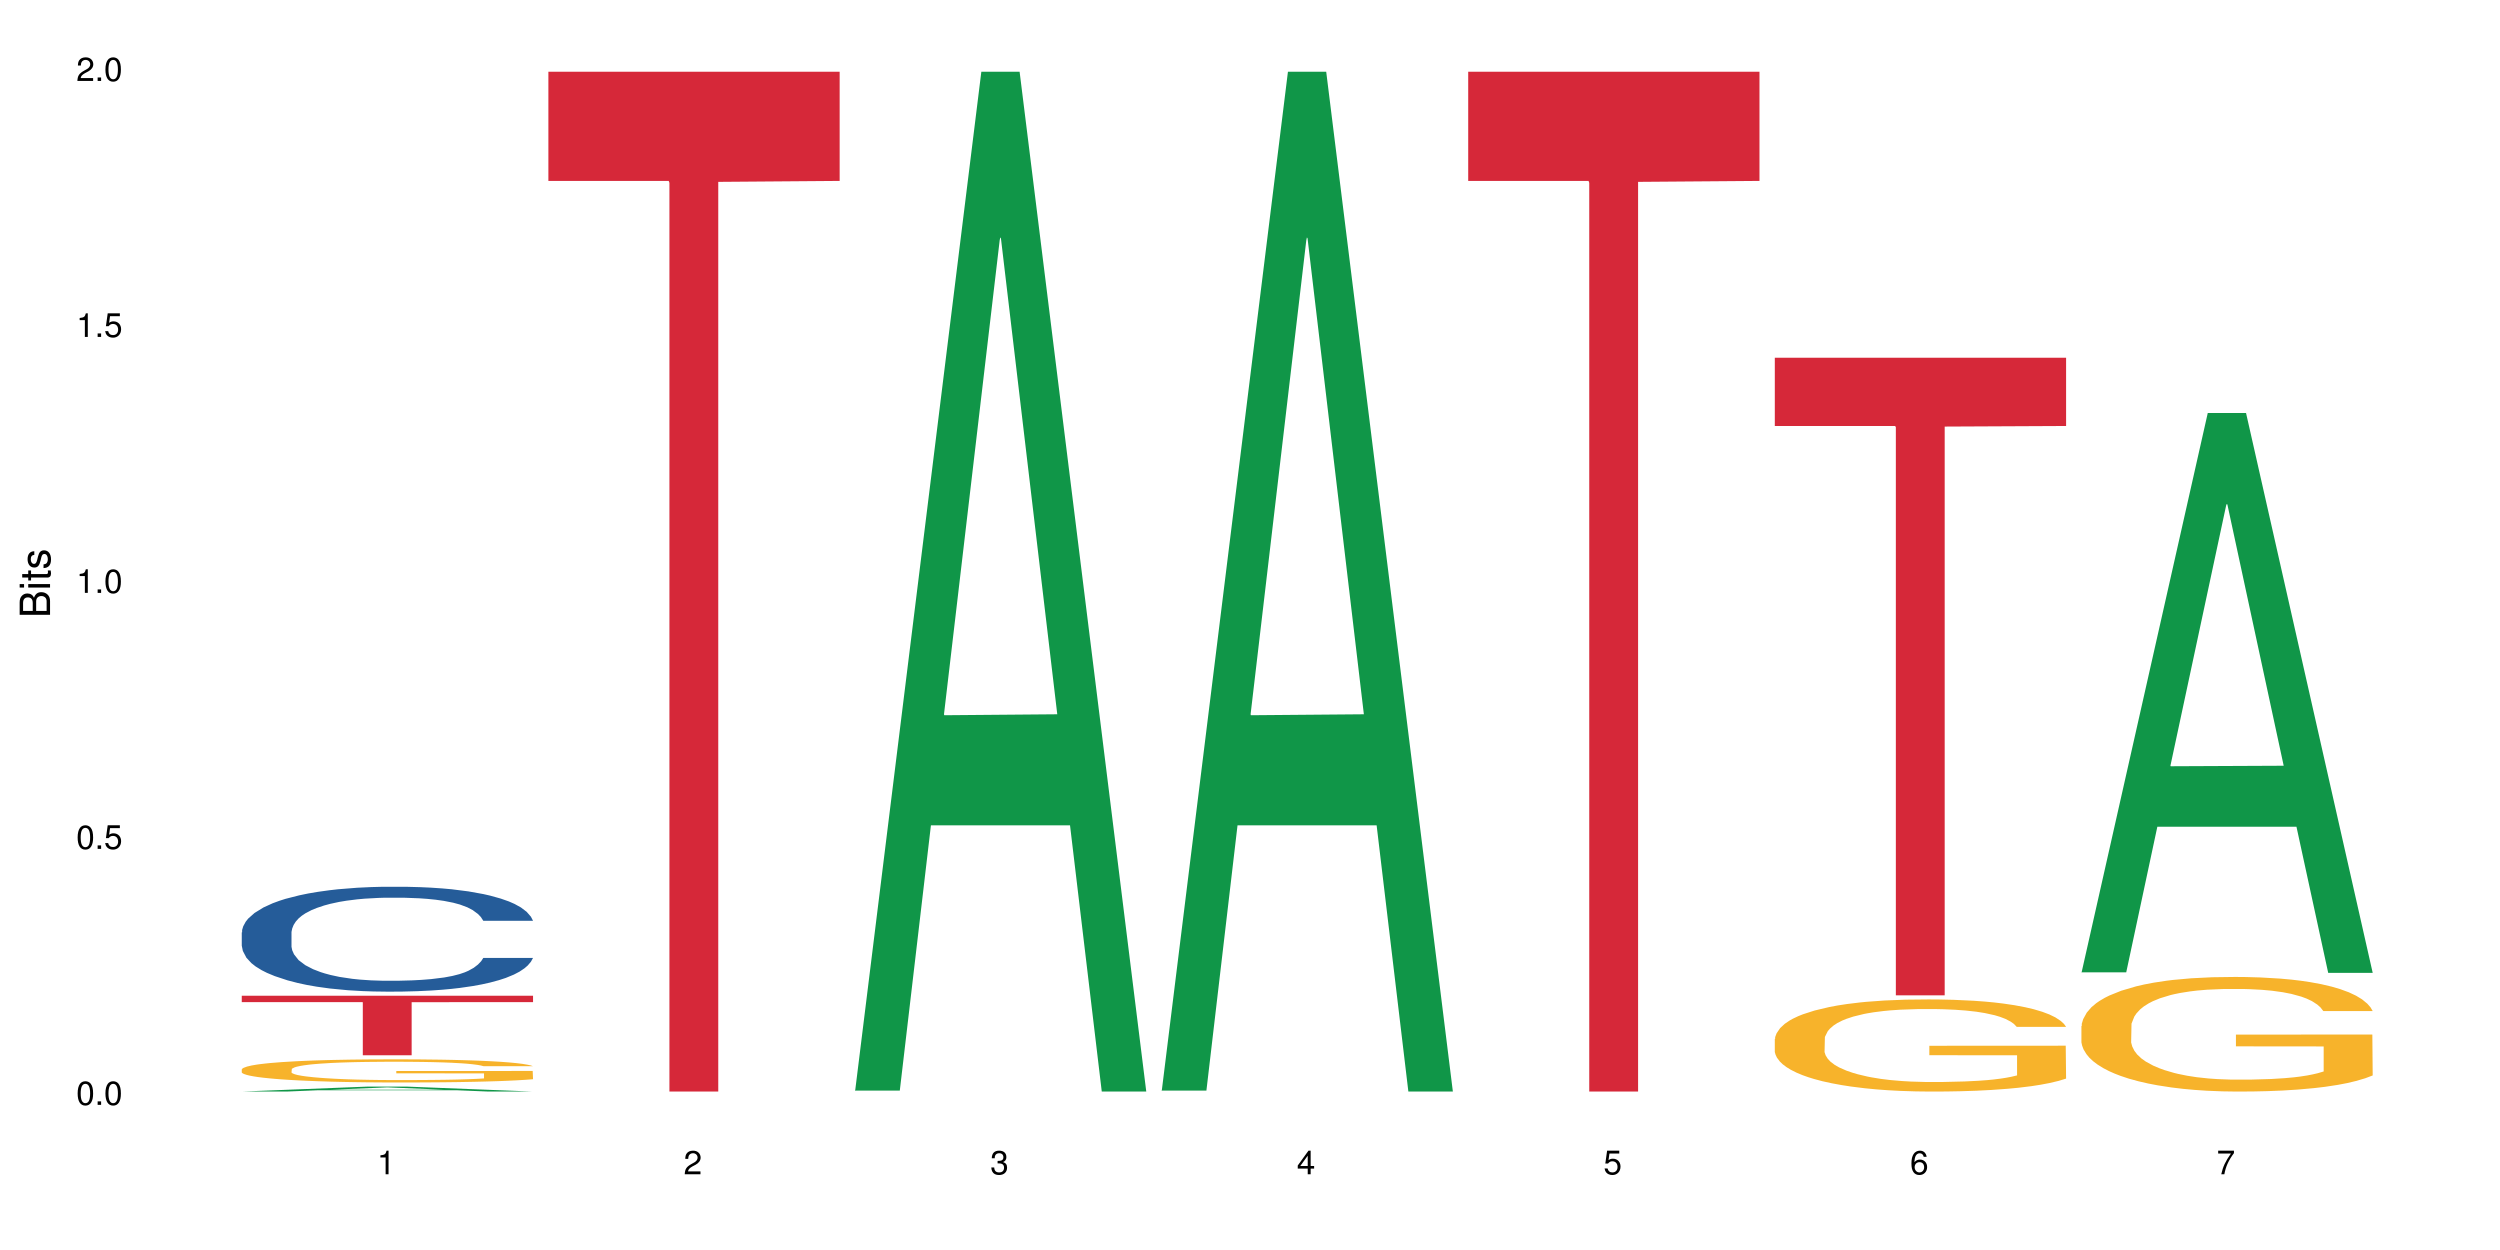 <?xml version="1.0" encoding="UTF-8"?>
<svg xmlns="http://www.w3.org/2000/svg" xmlns:xlink="http://www.w3.org/1999/xlink" width="720pt" height="360pt" viewBox="0 0 720 360" version="1.1">
<defs>
<g>
<symbol overflow="visible" id="glyph0-0">
<path style="stroke:none;" d=""/>
</symbol>
<symbol overflow="visible" id="glyph0-1">
<path style="stroke:none;" d="M 2.641 -6.797 C 2 -6.797 1.422 -6.531 1.078 -6.047 C 0.641 -5.453 0.406 -4.547 0.406 -3.297 C 0.406 -1 1.188 0.219 2.641 0.219 C 4.078 0.219 4.859 -1 4.859 -3.234 C 4.859 -4.562 4.656 -5.438 4.203 -6.047 C 3.844 -6.531 3.281 -6.797 2.641 -6.797 Z M 2.641 -6.047 C 3.547 -6.047 4 -5.125 4 -3.312 C 4 -1.375 3.562 -0.484 2.625 -0.484 C 1.734 -0.484 1.281 -1.422 1.281 -3.281 C 1.281 -5.141 1.734 -6.047 2.641 -6.047 Z M 2.641 -6.047 "/>
</symbol>
<symbol overflow="visible" id="glyph0-2">
<path style="stroke:none;" d="M 1.828 -1 L 0.828 -1 L 0.828 0 L 1.828 0 Z M 1.828 -1 "/>
</symbol>
<symbol overflow="visible" id="glyph0-3">
<path style="stroke:none;" d="M 4.562 -6.797 L 1.062 -6.797 L 0.547 -3.094 L 1.328 -3.094 C 1.719 -3.562 2.047 -3.734 2.578 -3.734 C 3.484 -3.734 4.062 -3.109 4.062 -2.094 C 4.062 -1.125 3.484 -0.531 2.578 -0.531 C 1.828 -0.531 1.375 -0.906 1.188 -1.672 L 0.328 -1.672 C 0.453 -1.109 0.547 -0.844 0.75 -0.594 C 1.125 -0.078 1.828 0.219 2.594 0.219 C 3.969 0.219 4.922 -0.781 4.922 -2.219 C 4.922 -3.562 4.031 -4.484 2.719 -4.484 C 2.25 -4.484 1.859 -4.359 1.469 -4.062 L 1.734 -5.969 L 4.562 -5.969 Z M 4.562 -6.797 "/>
</symbol>
<symbol overflow="visible" id="glyph0-4">
<path style="stroke:none;" d="M 2.484 -4.844 L 2.484 0 L 3.328 0 L 3.328 -6.797 L 2.766 -6.797 C 2.469 -5.75 2.281 -5.609 0.984 -5.453 L 0.984 -4.844 Z M 2.484 -4.844 "/>
</symbol>
<symbol overflow="visible" id="glyph0-5">
<path style="stroke:none;" d="M 4.859 -0.828 L 1.281 -0.828 C 1.359 -1.391 1.672 -1.75 2.5 -2.234 L 3.469 -2.75 C 4.406 -3.266 4.906 -3.969 4.906 -4.812 C 4.906 -5.375 4.672 -5.906 4.266 -6.266 C 3.859 -6.625 3.375 -6.797 2.719 -6.797 C 1.859 -6.797 1.219 -6.5 0.844 -5.922 C 0.609 -5.562 0.5 -5.125 0.484 -4.438 L 1.328 -4.438 C 1.359 -4.906 1.406 -5.188 1.531 -5.406 C 1.75 -5.812 2.188 -6.062 2.703 -6.062 C 3.469 -6.062 4.031 -5.516 4.031 -4.781 C 4.031 -4.25 3.719 -3.797 3.125 -3.438 L 2.234 -2.938 C 0.812 -2.141 0.406 -1.5 0.328 0 L 4.859 0 Z M 4.859 -0.828 "/>
</symbol>
<symbol overflow="visible" id="glyph0-6">
<path style="stroke:none;" d="M 2.125 -3.125 L 2.578 -3.125 C 3.516 -3.125 3.984 -2.703 3.984 -1.891 C 3.984 -1.031 3.469 -0.531 2.578 -0.531 C 1.656 -0.531 1.203 -0.984 1.156 -1.969 L 0.312 -1.969 C 0.344 -1.422 0.438 -1.078 0.609 -0.766 C 0.953 -0.109 1.625 0.219 2.547 0.219 C 3.953 0.219 4.859 -0.609 4.859 -1.906 C 4.859 -2.766 4.516 -3.25 3.703 -3.516 C 4.344 -3.766 4.656 -4.25 4.656 -4.938 C 4.656 -6.109 3.875 -6.797 2.578 -6.797 C 1.203 -6.797 0.484 -6.047 0.453 -4.609 L 1.297 -4.609 C 1.312 -5.016 1.344 -5.25 1.453 -5.453 C 1.641 -5.828 2.062 -6.062 2.594 -6.062 C 3.344 -6.062 3.797 -5.625 3.797 -4.906 C 3.797 -4.422 3.609 -4.141 3.25 -3.984 C 3.016 -3.891 2.719 -3.844 2.125 -3.844 Z M 2.125 -3.125 "/>
</symbol>
<symbol overflow="visible" id="glyph0-7">
<path style="stroke:none;" d="M 3.141 -1.625 L 3.141 0 L 3.984 0 L 3.984 -1.625 L 4.984 -1.625 L 4.984 -2.391 L 3.984 -2.391 L 3.984 -6.797 L 3.359 -6.797 L 0.266 -2.516 L 0.266 -1.625 Z M 3.141 -2.391 L 1 -2.391 L 3.141 -5.359 Z M 3.141 -2.391 "/>
</symbol>
<symbol overflow="visible" id="glyph0-8">
<path style="stroke:none;" d="M 4.781 -5.031 C 4.609 -6.141 3.891 -6.797 2.844 -6.797 C 2.094 -6.797 1.422 -6.438 1.031 -5.828 C 0.609 -5.172 0.406 -4.344 0.406 -3.094 C 0.406 -1.953 0.578 -1.234 0.984 -0.625 C 1.359 -0.078 1.953 0.219 2.703 0.219 C 3.984 0.219 4.922 -0.734 4.922 -2.078 C 4.922 -3.344 4.062 -4.234 2.844 -4.234 C 2.172 -4.234 1.641 -3.969 1.281 -3.469 C 1.281 -5.125 1.828 -6.047 2.797 -6.047 C 3.391 -6.047 3.797 -5.672 3.938 -5.031 Z M 2.734 -3.484 C 3.547 -3.484 4.062 -2.922 4.062 -2 C 4.062 -1.156 3.484 -0.531 2.703 -0.531 C 1.922 -0.531 1.328 -1.188 1.328 -2.047 C 1.328 -2.891 1.906 -3.484 2.734 -3.484 Z M 2.734 -3.484 "/>
</symbol>
<symbol overflow="visible" id="glyph0-9">
<path style="stroke:none;" d="M 4.984 -6.797 L 0.438 -6.797 L 0.438 -5.969 L 4.109 -5.969 C 2.5 -3.656 1.828 -2.234 1.328 0 L 2.219 0 C 2.594 -2.172 3.453 -4.047 4.984 -6.094 Z M 4.984 -6.797 "/>
</symbol>
<symbol overflow="visible" id="glyph1-0">
<path style="stroke:none;" d=""/>
</symbol>
<symbol overflow="visible" id="glyph1-1">
<path style="stroke:none;" d="M 0 -0.953 L 0 -4.891 C 0 -5.719 -0.234 -6.344 -0.734 -6.797 C -1.188 -7.234 -1.812 -7.469 -2.5 -7.469 C -3.547 -7.469 -4.188 -7 -4.625 -5.875 C -4.984 -6.672 -5.641 -7.094 -6.531 -7.094 C -7.156 -7.094 -7.734 -6.859 -8.141 -6.391 C -8.562 -5.938 -8.75 -5.344 -8.75 -4.5 L -8.75 -0.953 Z M -4.984 -2.062 L -7.766 -2.062 L -7.766 -4.219 C -7.766 -4.844 -7.688 -5.203 -7.453 -5.5 C -7.219 -5.812 -6.859 -5.969 -6.375 -5.969 C -5.906 -5.969 -5.531 -5.812 -5.297 -5.5 C -5.062 -5.203 -4.984 -4.844 -4.984 -4.219 Z M -0.984 -2.062 L -4 -2.062 L -4 -4.781 C -4 -5.328 -3.859 -5.688 -3.578 -5.953 C -3.297 -6.219 -2.922 -6.359 -2.484 -6.359 C -2.062 -6.359 -1.688 -6.219 -1.406 -5.953 C -1.109 -5.688 -0.984 -5.328 -0.984 -4.781 Z M -0.984 -2.062 "/>
</symbol>
<symbol overflow="visible" id="glyph1-2">
<path style="stroke:none;" d="M -6.281 -1.797 L -6.281 -0.797 L 0 -0.797 L 0 -1.797 Z M -8.75 -1.797 L -8.75 -0.797 L -7.484 -0.797 L -7.484 -1.797 Z M -8.75 -1.797 "/>
</symbol>
<symbol overflow="visible" id="glyph1-3">
<path style="stroke:none;" d="M -6.281 -3.047 L -6.281 -2.016 L -8.016 -2.016 L -8.016 -1.016 L -6.281 -1.016 L -6.281 -0.172 L -5.469 -0.172 L -5.469 -1.016 L -0.719 -1.016 C -0.078 -1.016 0.281 -1.453 0.281 -2.234 C 0.281 -2.469 0.25 -2.719 0.188 -3.047 L -0.641 -3.047 C -0.609 -2.922 -0.594 -2.766 -0.594 -2.562 C -0.594 -2.141 -0.719 -2.016 -1.156 -2.016 L -5.469 -2.016 L -5.469 -3.047 Z M -6.281 -3.047 "/>
</symbol>
<symbol overflow="visible" id="glyph1-4">
<path style="stroke:none;" d="M -4.531 -5.25 C -5.766 -5.25 -6.469 -4.422 -6.469 -2.969 C -6.469 -1.516 -5.719 -0.562 -4.547 -0.562 C -3.562 -0.562 -3.094 -1.062 -2.734 -2.562 L -2.516 -3.484 C -2.344 -4.188 -2.094 -4.469 -1.625 -4.469 C -1.047 -4.469 -0.641 -3.875 -0.641 -3 C -0.641 -2.453 -0.797 -2 -1.062 -1.75 C -1.25 -1.594 -1.422 -1.531 -1.875 -1.469 L -1.875 -0.406 C -0.422 -0.453 0.281 -1.266 0.281 -2.922 C 0.281 -4.5 -0.5 -5.516 -1.719 -5.516 C -2.656 -5.516 -3.172 -4.984 -3.469 -3.734 L -3.703 -2.766 C -3.891 -1.953 -4.156 -1.609 -4.594 -1.609 C -5.172 -1.609 -5.547 -2.125 -5.547 -2.938 C -5.547 -3.75 -5.203 -4.172 -4.531 -4.203 Z M -4.531 -5.25 "/>
</symbol>
</g>
</defs>
<g id="surface12146">
<rect x="0" y="0" width="720" height="360" style="fill:rgb(100%,100%,100%);fill-opacity:1;stroke:none;"/>
<path style=" stroke:none;fill-rule:nonzero;fill:rgb(6.275%,58.824%,28.235%);fill-opacity:1;" d="M 69.629 314.371 L 69.719 314.367 L 106.016 312.934 L 117.039 312.934 L 153.516 314.371 L 140.703 314.371 L 131.559 313.996 L 91.496 313.996 L 82.535 314.371 L 69.629 314.371 L 95.352 313.84 L 127.887 313.84 L 111.664 313.168 L 111.484 313.168 L 111.305 313.172 L 95.262 313.84 L 95.352 313.84 Z M 69.629 314.371 "/>
<path style=" stroke:none;fill-rule:nonzero;fill:rgb(14.51%,36.078%,60%);fill-opacity:1;" d="M 69.629 268.535 L 69.73 268.508 L 69.73 267.848 L 70.039 266.797 L 70.754 265.473 L 71.473 264.559 L 73.312 262.93 L 75.871 261.355 L 78.531 260.141 L 80.473 259.426 L 82.211 258.871 L 86.203 257.852 L 88.762 257.324 L 91.523 256.855 L 94.898 256.387 L 97.352 256.109 L 102.879 255.668 L 106.969 255.477 L 110.141 255.395 L 116.996 255.395 L 121.086 255.504 L 124.055 255.641 L 127.328 255.863 L 130.09 256.109 L 134.898 256.719 L 139.195 257.492 L 141.141 257.934 L 144.207 258.789 L 146.562 259.617 L 148.199 260.336 L 150.039 261.355 L 151.676 262.602 L 152.902 264.008 L 153.516 265.195 L 139.195 265.195 L 138.48 264.09 L 137.66 263.234 L 136.125 262.102 L 134.59 261.301 L 132.441 260.5 L 130.5 259.977 L 127.84 259.453 L 125.488 259.121 L 123.031 258.871 L 120.68 258.707 L 116.176 258.539 L 110.961 258.539 L 109.016 258.598 L 105.027 258.816 L 102.879 259.012 L 99.809 259.398 L 97.66 259.754 L 95.102 260.309 L 93.363 260.777 L 91.215 261.496 L 89.68 262.129 L 87.941 263.043 L 86.918 263.73 L 85.996 264.504 L 85.18 265.418 L 84.566 266.383 L 84.156 267.402 L 83.953 268.398 L 83.953 272.68 L 84.156 273.672 L 84.668 274.832 L 85.996 276.516 L 87.941 277.98 L 90.191 279.141 L 92.34 279.969 L 93.566 280.355 L 95.203 280.797 L 97.762 281.348 L 101.445 281.898 L 103.594 282.121 L 106.867 282.344 L 110.242 282.453 L 114.746 282.453 L 118.734 282.344 L 121.395 282.203 L 124.156 281.984 L 127.941 281.512 L 130.293 281.07 L 132.34 280.547 L 133.875 280.023 L 134.898 279.582 L 136.434 278.727 L 137.66 277.785 L 138.582 276.82 L 139.195 275.879 L 153.516 275.879 L 152.902 276.984 L 151.984 278.062 L 151.062 278.863 L 149.629 279.828 L 147.992 280.684 L 145.641 281.652 L 143.695 282.285 L 141.141 282.977 L 138.785 283.5 L 136.227 283.973 L 132.441 284.523 L 129.988 284.801 L 127.328 285.047 L 124.156 285.27 L 120.168 285.461 L 115.871 285.574 L 111.879 285.602 L 107.582 285.543 L 104.414 285.434 L 100.219 285.188 L 95 284.688 L 91.215 284.164 L 88.25 283.641 L 85.691 283.086 L 82.828 282.344 L 79.145 281.125 L 76.895 280.188 L 75.359 279.414 L 73.621 278.34 L 72.391 277.371 L 70.961 275.824 L 69.938 273.863 L 69.629 272.348 Z M 69.629 268.535 "/>
<path style=" stroke:none;fill-rule:nonzero;fill:rgb(96.863%,70.196%,16.863%);fill-opacity:1;" d="M 69.629 307.945 L 69.73 307.938 L 69.73 307.816 L 70.141 307.543 L 71.164 307.164 L 72.492 306.855 L 73.926 306.609 L 74.848 306.48 L 76.383 306.301 L 77.711 306.164 L 81.086 305.891 L 85.383 305.637 L 87.738 305.527 L 90.398 305.422 L 94.184 305.309 L 95.922 305.266 L 101.242 305.168 L 107.277 305.105 L 113.926 305.09 L 116.996 305.094 L 121.191 305.117 L 126.918 305.184 L 130.191 305.246 L 132.75 305.309 L 135.41 305.387 L 138.684 305.508 L 141.754 305.656 L 144.207 305.801 L 146.664 305.984 L 148.711 306.18 L 150.449 306.391 L 151.984 306.648 L 152.902 306.859 L 153.516 307.074 L 139.297 307.074 L 138.48 306.859 L 137.559 306.695 L 136.023 306.496 L 134.488 306.348 L 132.953 306.234 L 130.09 306.074 L 127.637 305.977 L 124.566 305.891 L 121.598 305.836 L 118.223 305.801 L 116.176 305.789 L 110.754 305.789 L 105.844 305.832 L 102.98 305.879 L 100.934 305.93 L 98.07 306.02 L 96.332 306.094 L 95.309 306.141 L 92.238 306.332 L 90.191 306.5 L 89.066 306.617 L 87.633 306.801 L 86.613 306.965 L 85.484 307.207 L 84.871 307.391 L 84.055 307.805 L 83.953 308.898 L 84.258 309.133 L 84.871 309.379 L 85.691 309.602 L 86.918 309.832 L 88.145 310.008 L 90.293 310.246 L 92.137 310.402 L 93.566 310.508 L 96.332 310.672 L 97.457 310.727 L 100.117 310.836 L 102.879 310.922 L 106.254 310.992 L 108.812 311.031 L 112.902 311.062 L 118.121 311.062 L 124.258 311.023 L 128.145 310.977 L 130.805 310.926 L 132.547 310.883 L 134.695 310.816 L 136.227 310.758 L 137.66 310.691 L 139.398 310.586 L 139.398 309.133 L 114.133 309.125 L 114.133 308.441 L 153.414 308.438 L 153.516 310.816 L 151.367 310.98 L 148.711 311.141 L 146.152 311.262 L 143.492 311.367 L 139.707 311.48 L 136.637 311.555 L 131.93 311.641 L 127.637 311.695 L 123.133 311.73 L 119.145 311.75 L 114.438 311.754 L 110.242 311.742 L 105.742 311.707 L 102.16 311.656 L 98.887 311.598 L 95.613 311.52 L 91.523 311.391 L 88.863 311.285 L 86.102 311.16 L 83.336 311.008 L 80.883 310.844 L 79.246 310.715 L 77.609 310.566 L 75.871 310.387 L 74.234 310.18 L 73.004 309.988 L 71.879 309.777 L 71.062 309.574 L 70.242 309.301 L 69.832 309.082 L 69.629 308.895 Z M 69.629 307.945 "/>
<path style=" stroke:none;fill-rule:nonzero;fill:rgb(83.922%,15.686%,22.353%);fill-opacity:1;" d="M 69.629 286.781 L 153.516 286.781 L 153.516 288.613 L 118.555 288.629 L 118.555 303.91 L 104.488 303.91 L 104.488 288.645 L 104.285 288.613 L 69.629 288.613 Z M 69.629 286.781 "/>
<path style=" stroke:none;fill-rule:nonzero;fill:rgb(83.922%,15.686%,22.353%);fill-opacity:1;" d="M 157.934 20.664 L 241.82 20.664 L 241.82 52.102 L 206.859 52.379 L 206.859 314.371 L 192.793 314.371 L 192.793 52.652 L 192.59 52.102 L 157.934 52.102 Z M 157.934 20.664 "/>
<path style=" stroke:none;fill-rule:nonzero;fill:rgb(6.275%,58.824%,28.235%);fill-opacity:1;" d="M 246.234 314.094 L 246.324 313.82 L 282.625 20.664 L 293.648 20.664 L 330.125 314.371 L 317.309 314.371 L 308.168 237.703 L 268.105 237.703 L 259.141 314.094 L 246.234 314.094 L 271.957 205.988 L 304.492 205.711 L 288.27 68.648 L 288.09 68.375 L 287.91 69.199 L 271.867 205.711 L 271.957 205.988 Z M 246.234 314.094 "/>
<path style=" stroke:none;fill-rule:nonzero;fill:rgb(6.275%,58.824%,28.235%);fill-opacity:1;" d="M 334.539 314.094 L 334.629 313.82 L 370.926 20.664 L 381.949 20.664 L 418.426 314.371 L 405.609 314.371 L 396.469 237.703 L 356.406 237.703 L 347.445 314.094 L 334.539 314.094 L 360.262 205.988 L 392.793 205.711 L 376.574 68.648 L 376.395 68.375 L 376.215 69.199 L 360.172 205.711 L 360.262 205.988 Z M 334.539 314.094 "/>
<path style=" stroke:none;fill-rule:nonzero;fill:rgb(83.922%,15.686%,22.353%);fill-opacity:1;" d="M 422.844 20.664 L 506.73 20.664 L 506.73 52.102 L 471.77 52.379 L 471.77 314.371 L 457.703 314.371 L 457.703 52.652 L 457.5 52.102 L 422.844 52.102 Z M 422.844 20.664 "/>
<path style=" stroke:none;fill-rule:nonzero;fill:rgb(96.863%,70.196%,16.863%);fill-opacity:1;" d="M 511.145 299.199 L 511.246 299.172 L 511.246 298.688 L 511.656 297.598 L 512.68 296.094 L 514.012 294.859 L 515.441 293.891 L 516.363 293.379 L 517.898 292.652 L 519.227 292.121 L 522.605 291.031 L 526.898 290.012 L 529.254 289.574 L 531.914 289.164 L 535.699 288.703 L 537.438 288.531 L 542.758 288.145 L 548.793 287.902 L 555.441 287.832 L 558.512 287.855 L 562.707 287.953 L 568.434 288.219 L 571.707 288.461 L 574.266 288.703 L 576.926 289.02 L 580.199 289.504 L 583.27 290.086 L 585.723 290.664 L 588.18 291.395 L 590.227 292.168 L 591.965 293.016 L 593.5 294.035 L 594.422 294.883 L 595.035 295.73 L 580.812 295.73 L 579.996 294.883 L 579.074 294.23 L 577.539 293.43 L 576.004 292.848 L 574.473 292.387 L 571.605 291.758 L 569.152 291.367 L 566.082 291.031 L 563.117 290.812 L 559.738 290.664 L 557.691 290.617 L 552.27 290.617 L 547.359 290.789 L 544.496 290.98 L 542.449 291.176 L 539.586 291.539 L 537.848 291.828 L 536.824 292.023 L 533.754 292.773 L 531.707 293.453 L 530.582 293.914 L 529.152 294.641 L 528.129 295.297 L 527.004 296.266 L 526.391 296.992 L 525.57 298.641 L 525.469 303.004 L 525.773 303.926 L 526.391 304.918 L 527.207 305.789 L 528.434 306.711 L 529.664 307.414 L 531.812 308.359 L 533.652 308.988 L 535.086 309.402 L 537.848 310.055 L 538.973 310.273 L 541.633 310.711 L 544.395 311.051 L 547.77 311.34 L 550.328 311.488 L 554.418 311.609 L 559.637 311.609 L 565.773 311.461 L 569.664 311.27 L 572.324 311.074 L 574.062 310.906 L 576.211 310.637 L 577.746 310.395 L 579.176 310.129 L 580.914 309.719 L 580.914 303.926 L 555.648 303.898 L 555.648 301.184 L 594.93 301.16 L 595.035 310.637 L 592.887 311.293 L 590.227 311.922 L 587.668 312.406 L 585.008 312.82 L 581.223 313.281 L 578.152 313.57 L 573.449 313.91 L 569.152 314.129 L 564.648 314.273 L 560.66 314.348 L 555.953 314.371 L 551.762 314.32 L 547.258 314.176 L 543.68 313.984 L 540.402 313.742 L 537.129 313.426 L 533.039 312.918 L 530.379 312.504 L 527.617 311.996 L 524.855 311.391 L 522.398 310.734 L 520.762 310.227 L 519.125 309.645 L 517.387 308.918 L 515.75 308.094 L 514.523 307.34 L 513.395 306.492 L 512.578 305.695 L 511.758 304.602 L 511.352 303.73 L 511.145 302.98 Z M 511.145 299.199 "/>
<path style=" stroke:none;fill-rule:nonzero;fill:rgb(83.922%,15.686%,22.353%);fill-opacity:1;" d="M 511.145 103.031 L 595.035 103.031 L 595.035 122.684 L 560.07 122.855 L 560.07 286.652 L 546.004 286.652 L 546.004 123.031 L 545.801 122.684 L 511.145 122.684 Z M 511.145 103.031 "/>
<path style=" stroke:none;fill-rule:nonzero;fill:rgb(6.275%,58.824%,28.235%);fill-opacity:1;" d="M 599.449 280.027 L 599.539 279.875 L 635.836 118.945 L 646.859 118.945 L 683.336 280.18 L 670.52 280.18 L 661.379 238.09 L 621.316 238.09 L 612.355 280.027 L 599.449 280.027 L 625.172 220.68 L 657.703 220.531 L 641.484 145.289 L 641.305 145.137 L 641.125 145.59 L 625.082 220.531 L 625.172 220.68 Z M 599.449 280.027 "/>
<path style=" stroke:none;fill-rule:nonzero;fill:rgb(96.863%,70.196%,16.863%);fill-opacity:1;" d="M 599.449 295.496 L 599.551 295.469 L 599.551 294.863 L 599.961 293.508 L 600.984 291.641 L 602.312 290.102 L 603.746 288.895 L 604.668 288.262 L 606.199 287.359 L 607.531 286.695 L 610.906 285.336 L 615.203 284.07 L 617.555 283.527 L 620.215 283.016 L 624 282.445 L 625.742 282.23 L 631.059 281.75 L 637.098 281.449 L 643.746 281.359 L 646.816 281.387 L 651.008 281.508 L 656.738 281.84 L 660.012 282.141 L 662.57 282.445 L 665.23 282.836 L 668.504 283.438 L 671.57 284.16 L 674.027 284.887 L 676.484 285.789 L 678.527 286.754 L 680.27 287.809 L 681.801 289.074 L 682.723 290.133 L 683.336 291.188 L 669.117 291.188 L 668.297 290.133 L 667.379 289.316 L 665.844 288.324 L 664.309 287.598 L 662.773 287.027 L 659.91 286.242 L 657.453 285.762 L 654.387 285.336 L 651.418 285.066 L 648.043 284.887 L 645.996 284.824 L 640.574 284.824 L 635.664 285.035 L 632.801 285.277 L 630.754 285.52 L 627.891 285.973 L 626.148 286.332 L 625.125 286.574 L 622.059 287.508 L 620.012 288.352 L 618.887 288.926 L 617.453 289.828 L 616.43 290.645 L 615.305 291.852 L 614.691 292.754 L 613.875 294.805 L 613.77 300.23 L 614.078 301.375 L 614.691 302.613 L 615.512 303.699 L 616.738 304.844 L 617.965 305.719 L 620.113 306.895 L 621.957 307.676 L 623.387 308.191 L 626.148 309.004 L 627.273 309.277 L 629.934 309.816 L 632.695 310.242 L 636.074 310.602 L 638.629 310.781 L 642.723 310.934 L 647.941 310.934 L 654.078 310.754 L 657.965 310.512 L 660.625 310.27 L 662.363 310.059 L 664.512 309.727 L 666.047 309.426 L 667.48 309.094 L 669.219 308.582 L 669.219 301.375 L 643.949 301.348 L 643.949 297.969 L 683.234 297.941 L 683.336 309.727 L 681.188 310.543 L 678.527 311.324 L 675.973 311.93 L 673.312 312.441 L 669.527 313.016 L 666.457 313.375 L 661.75 313.797 L 657.453 314.07 L 652.953 314.25 L 648.965 314.34 L 644.258 314.371 L 640.062 314.309 L 635.562 314.129 L 631.98 313.887 L 628.707 313.586 L 625.434 313.195 L 621.34 312.562 L 618.684 312.051 L 615.918 311.418 L 613.156 310.664 L 610.703 309.848 L 609.066 309.215 L 607.43 308.492 L 605.688 307.586 L 604.051 306.562 L 602.824 305.629 L 601.699 304.574 L 600.883 303.578 L 600.062 302.223 L 599.652 301.137 L 599.449 300.199 Z M 599.449 295.496 "/>
<g style="fill:rgb(0%,0%,0%);fill-opacity:1;">
  <use xlink:href="#glyph0-1" x="21.957" y="318.198"/>
  <use xlink:href="#glyph0-2" x="27.291" y="318.198"/>
  <use xlink:href="#glyph0-1" x="29.958" y="318.198"/>
</g>
<g style="fill:rgb(0%,0%,0%);fill-opacity:1;">
  <use xlink:href="#glyph0-1" x="21.957" y="244.476"/>
  <use xlink:href="#glyph0-2" x="27.291" y="244.476"/>
  <use xlink:href="#glyph0-3" x="29.958" y="244.476"/>
</g>
<g style="fill:rgb(0%,0%,0%);fill-opacity:1;">
  <use xlink:href="#glyph0-4" x="21.957" y="170.753"/>
  <use xlink:href="#glyph0-2" x="27.291" y="170.753"/>
  <use xlink:href="#glyph0-1" x="29.958" y="170.753"/>
</g>
<g style="fill:rgb(0%,0%,0%);fill-opacity:1;">
  <use xlink:href="#glyph0-4" x="21.957" y="97.034"/>
  <use xlink:href="#glyph0-2" x="27.291" y="97.034"/>
  <use xlink:href="#glyph0-3" x="29.958" y="97.034"/>
</g>
<g style="fill:rgb(0%,0%,0%);fill-opacity:1;">
  <use xlink:href="#glyph0-5" x="21.957" y="23.312"/>
  <use xlink:href="#glyph0-2" x="27.291" y="23.312"/>
  <use xlink:href="#glyph0-1" x="29.958" y="23.312"/>
</g>
<g style="fill:rgb(0%,0%,0%);fill-opacity:1;">
  <use xlink:href="#glyph0-4" x="108.574" y="338.19"/>
</g>
<g style="fill:rgb(0%,0%,0%);fill-opacity:1;">
  <use xlink:href="#glyph0-5" x="196.875" y="338.19"/>
</g>
<g style="fill:rgb(0%,0%,0%);fill-opacity:1;">
  <use xlink:href="#glyph0-6" x="285.18" y="338.19"/>
</g>
<g style="fill:rgb(0%,0%,0%);fill-opacity:1;">
  <use xlink:href="#glyph0-7" x="373.484" y="338.19"/>
</g>
<g style="fill:rgb(0%,0%,0%);fill-opacity:1;">
  <use xlink:href="#glyph0-3" x="461.785" y="338.19"/>
</g>
<g style="fill:rgb(0%,0%,0%);fill-opacity:1;">
  <use xlink:href="#glyph0-8" x="550.09" y="338.19"/>
</g>
<g style="fill:rgb(0%,0%,0%);fill-opacity:1;">
  <use xlink:href="#glyph0-9" x="638.395" y="338.19"/>
</g>
<g style="fill:rgb(0%,0%,0%);fill-opacity:1;">
  <use xlink:href="#glyph1-1" x="14.412" y="178.016"/>
  <use xlink:href="#glyph1-2" x="14.412" y="170.012"/>
  <use xlink:href="#glyph1-3" x="14.412" y="167.348"/>
  <use xlink:href="#glyph1-4" x="14.412" y="164.012"/>
</g>
</g>
</svg>
